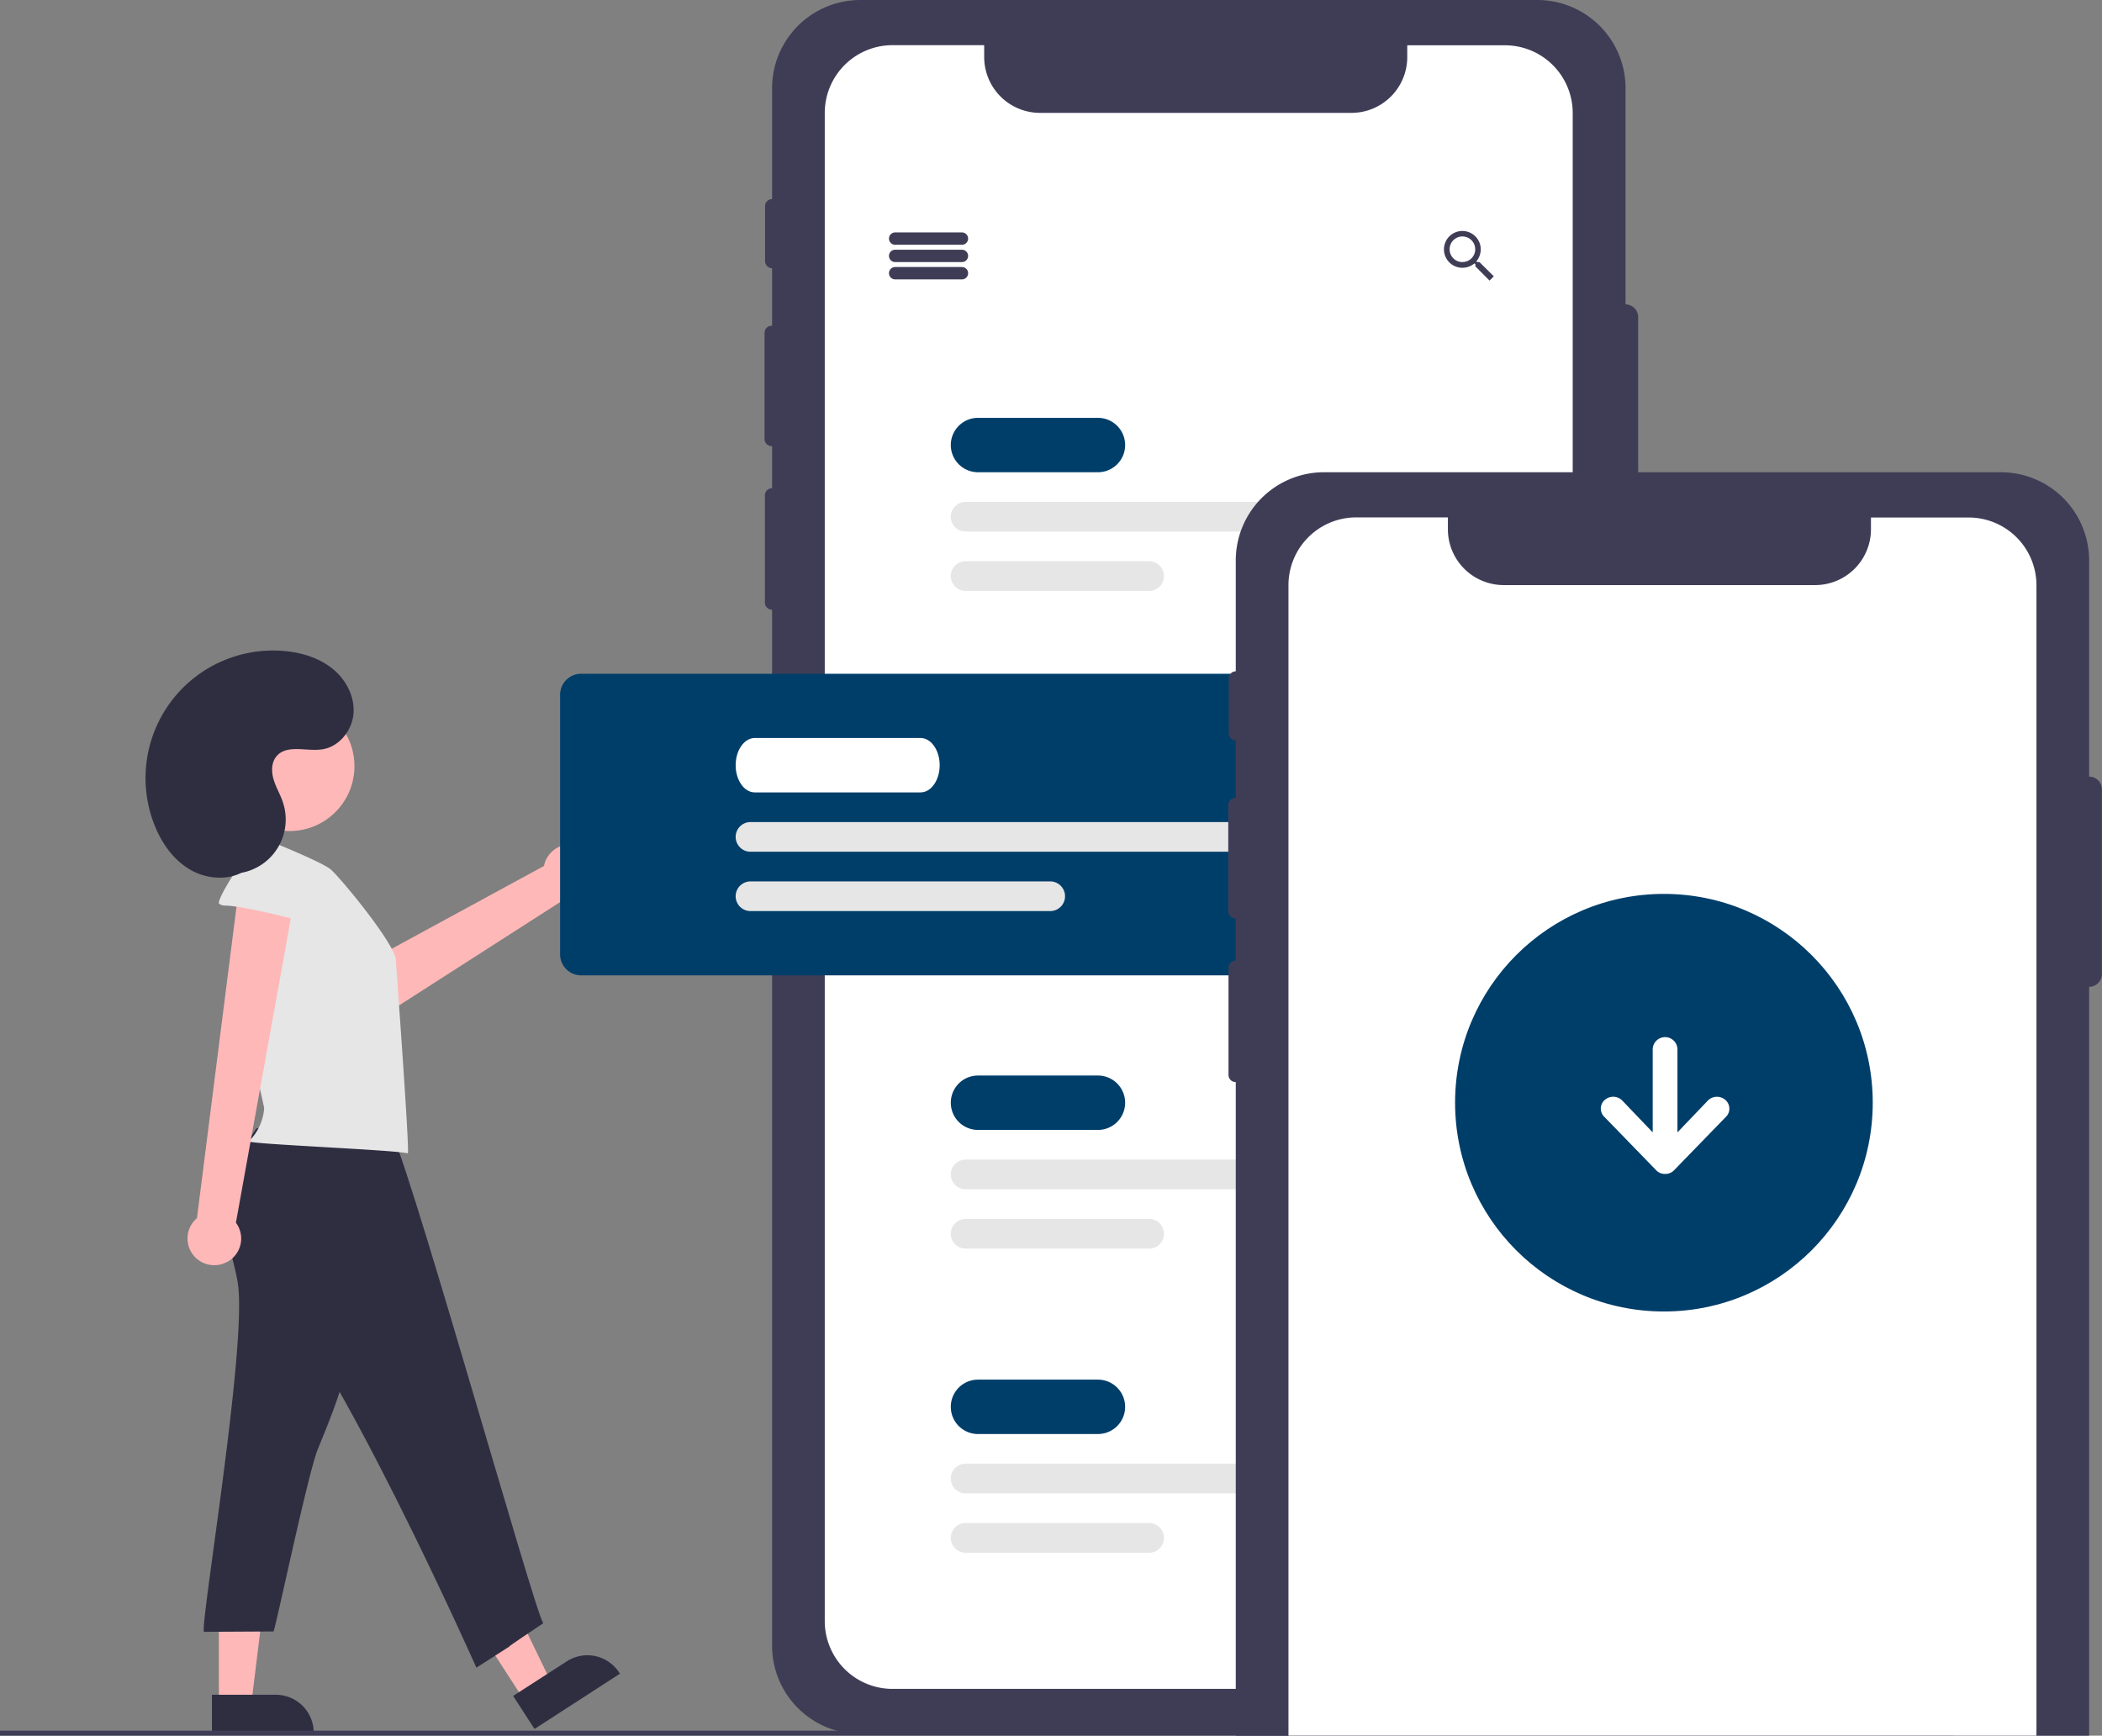 <svg id="Layer_1" data-name="Layer 1" xmlns="http://www.w3.org/2000/svg" viewBox="0 0 850.04 701.99"><rect x="0" y="0" width="850.04" height="701.99" fill="#808080" stroke="none"/><defs><style>.cls-1{fill:#3f3d56;}.cls-2{fill:#fff;}.cls-3{fill:#ffb8b8;}.cls-4{fill:#2f2e41;}.cls-5{fill:#003e6a;}.cls-6{fill:#e6e6e6;}</style></defs><title>mobile</title><path class="cls-1" d="M657.37,123.11h0V35.69A35.69,35.69,0,0,0,621.63,0H347.91a35.69,35.69,0,0,0-35.69,35.69V80.51a2.89,2.89,0,0,0-2.83,2.89v22.2a2.9,2.9,0,0,0,2.83,2.89v23.25h-.14a2.9,2.9,0,0,0-2.9,2.9h0v42.93a2.89,2.89,0,0,0,2.9,2.89h.14v17h0a2.9,2.9,0,0,0-2.9,2.9h0v43.35a2.89,2.89,0,0,0,2.9,2.89h0v419a35.69,35.69,0,0,0,35.69,35.69H621.63a35.69,35.69,0,0,0,35.69-35.69V208.13h0a5.15,5.15,0,0,0,5.15-5.15h0V128.27A5.16,5.16,0,0,0,657.37,123.11Z"/><path class="cls-2" d="M636,45.68v610a27.41,27.41,0,0,1-27.41,27.4H360.94a27.42,27.42,0,0,1-27.41-27.4v-610a27.41,27.41,0,0,1,27.41-27.41H398v4.81a22.59,22.59,0,0,0,22.57,22.57h126a22.57,22.57,0,0,0,22.52-22.57V18.32H608.6A27.41,27.41,0,0,1,636,45.68Z"/><path class="cls-3" d="M234.41,342.28a10.75,10.75,0,0,0-13.9,6.14,11.46,11.46,0,0,0-.52,1.82l-88.26,48,15.52,17.46,82-52.6a10.8,10.8,0,0,0,5.2-20.81Z"/><polygon class="cls-3" points="211.9 687.55 222.9 680.44 200.7 634.63 184.47 645.13 211.9 687.55"/><path class="cls-4" d="M250.71,676.93l-34.56,22.36h0l-8.64-13.36h0l21.71-14a15.31,15.31,0,0,1,21.17,4.54h0l.32.5Z"/><polygon class="cls-3" points="88.51 689.21 101.61 689.21 107.84 638.69 88.51 638.69 88.51 689.21"/><path class="cls-4" d="M126.87,701.37H85.7V685.46h25.86a15.32,15.32,0,0,1,15.31,15.31h0v.6Z"/><path class="cls-1" d="M389,99H362a2.5,2.5,0,0,1,0-5h27a2.5,2.5,0,0,1,0,5Z"/><path class="cls-1" d="M389,106H362a2.5,2.5,0,0,1,0-5h27a2.5,2.5,0,0,1,0,5Z"/><path class="cls-1" d="M389,113H362a2.5,2.5,0,0,1,0-5h27a2.5,2.5,0,0,1,0,5Z"/><path class="cls-1" d="M598.29,106h-.91l-.35-.29a7.6,7.6,0,0,0,1.78-4.89,7.44,7.44,0,1,0-7.4,7.48,7.71,7.71,0,0,0,4.88-1.78l.34.29v.92l5.74,5.75,1.72-1.72Zm-6.88,0a5.18,5.18,0,1,1,5.16-5.2h0v0a5.14,5.14,0,0,1-5.12,5.18h0Z"/><path class="cls-5" d="M444,191H395.5a11,11,0,0,1,0-22H444a11,11,0,0,1,0,22Z"/><path class="cls-6" d="M592.5,215h-202a6,6,0,0,1,0-12h202a6,6,0,0,1,0,12Z"/><path class="cls-6" d="M464.7,239H390.5a6,6,0,0,1,0-12h74.2a6,6,0,1,1,0,12Z"/><path class="cls-5" d="M444,457H395.5a11,11,0,0,1,0-22H444a11,11,0,0,1,0,22Z"/><path class="cls-6" d="M592.5,481h-202a6,6,0,0,1,0-12h202a6,6,0,0,1,0,12Z"/><path class="cls-6" d="M464.7,505H390.5a6,6,0,0,1,0-12h74.2a6,6,0,1,1,0,12Z"/><path class="cls-5" d="M444,580H395.5a11,11,0,0,1,0-22H444a11,11,0,0,1,0,22Z"/><path class="cls-6" d="M592.5,604h-202a6,6,0,0,1,0-12h202a6,6,0,0,1,0,12Z"/><path class="cls-6" d="M464.7,628H390.5a6,6,0,0,1,0-12h74.2a6,6,0,1,1,0,12Z"/><path class="cls-5" d="M621,394.49H235a8.51,8.51,0,0,1-8.5-8.5V281a8.52,8.52,0,0,1,8.5-8.5H621a8.52,8.52,0,0,1,8.5,8.5V386A8.51,8.51,0,0,1,621,394.49Z"/><path class="cls-4" d="M96.23,519.41C99.92,545.3,80.38,660,82.55,660l28.06-.15c1-1.92,13.88-63.81,17.92-73.74,5.64-13.78,11.33-27.73,13.55-42.45,2.09-13.82,1.06-27.9-.3-41.81a2.64,2.64,0,0,0-2.21-3,2.69,2.69,0,0,0-.85,0l-37.65-1.94c-7.76-.4-9.6-2.1-8.42,5.52C93.47,508.11,95.41,513.65,96.23,519.41Z"/><path class="cls-4" d="M103.63,456.46C96,467.46,88,480.12,90.5,493.29c1.93,10,9.55,17.75,16.74,25,28.74,28.86,85.41,156.2,85.41,156.2,27.35-17.5-.65.5,27.1-18-2.46-.19-58.35-201.1-63-201.37C138,453.88,121.88,452.05,103.63,456.46Z"/><path class="cls-6" d="M133.89,351.76c-3.89-3.46-31.19-14.15-31.19-14.15a4.51,4.51,0,0,0-1.51.05c-1.55.39-2.26,2.32-1.93,3.88s-2.39,27.23-3.09,38.9c-1.23,20.36,10.76,66.5,10.65,67.91a21.07,21.07,0,0,1-6.2,13.29c.93,1.16,60.26,3.49,64.3,4.86.81-1-4.6-74.21-4.85-78.35C159.66,381.88,139,356.52,133.89,351.76Z"/><path class="cls-3" d="M91.57,510.55a10.73,10.73,0,0,0,4.83-14.4,10.32,10.32,0,0,0-1-1.62l25-138.54-23.36-.31-17.39,137a10.8,10.8,0,0,0,11.87,17.87Z"/><path class="cls-6" d="M91.37,366.27a4.44,4.44,0,0,1-2.76-.72c-1.39-1.19,10-19.4,12.19-19.67,7.29-.84,14.79-1.12,21.86.85s13.72,6.45,16.88,13.08c1.32,2.76-8.25,16.65-12.6,14.61C121.73,372,98.23,366.44,91.37,366.27Z"/><circle class="cls-3" cx="117.1" cy="309.88" r="26.24"/><path class="cls-4" d="M91.33,353.26a21.92,21.92,0,0,0,23.09-28.72c-1-3.14-2.79-6-3.75-9.19s-1-6.91,1.14-9.45c4.15-5,12.15-1.84,18.54-2.83,6.82-1.05,12.05-7.59,12.6-14.47s-3-13.68-8.38-18.05-12.21-6.52-19.08-7.2a51.59,51.59,0,0,0-52.95,70.5c2.86,7.17,7.55,13.86,14.2,17.79s15.44,4.68,22.08.71"/><path class="cls-2" d="M372.28,320.49H305.22c-4.26,0-7.72-4.93-7.72-11s3.46-11,7.72-11h67.06c4.26,0,7.72,4.94,7.72,11S376.54,320.49,372.28,320.49Z"/><path class="cls-6" d="M552.5,344.49h-249a6,6,0,0,1,0-12h249a6,6,0,0,1,0,12Z"/><path class="cls-6" d="M424.7,368.49H303.5a6,6,0,0,1,0-12H424.7a6,6,0,1,1,0,12Z"/><rect class="cls-1" y="699.99" width="790" height="2"/><path class="cls-1" d="M499.59,371.46h.15v17.05h-.05a2.89,2.89,0,0,0-2.89,2.89h0v43.35a2.9,2.9,0,0,0,2.89,2.9h.05V702h345.1V399.12h0A5.16,5.16,0,0,0,850,394h0V319.26a5.15,5.15,0,0,0-5.16-5.15h0V226.68A35.69,35.69,0,0,0,809.15,191H535.43a35.69,35.69,0,0,0-35.69,35.69V271.5a2.9,2.9,0,0,0-2.83,2.89v22.2a2.89,2.89,0,0,0,2.83,2.89v23.26h-.15a2.89,2.89,0,0,0-2.89,2.89h0v42.93A2.9,2.9,0,0,0,499.59,371.46Z"/><path class="cls-2" d="M823.53,702V236.67a27.41,27.41,0,0,0-27.41-27.36H756.61v4.76a22.57,22.57,0,0,1-22.52,22.57h-126a22.58,22.58,0,0,1-22.57-22.57v-4.81H548.46a27.41,27.41,0,0,0-27.41,27.41V702Z"/><circle id="b5dcbba4-f290-467d-a612-e64d8f6895fb" class="cls-5" cx="672.88" cy="445.99" r="84.45"/><path class="cls-2" d="M697.91,451.76l-21,21.63a4.79,4.79,0,0,1-3.5,1.41h-.07a4.8,4.8,0,0,1-3.51-1.41l-21-21.63-.22-.22a4.63,4.63,0,0,1,.22-6.55,5.17,5.17,0,0,1,7.08,0l12.44,13V424.47a5,5,0,0,1,10,0V458l12.43-13a5.18,5.18,0,0,1,7.09,0l.22.22A4.65,4.65,0,0,1,697.91,451.76Z"/></svg>